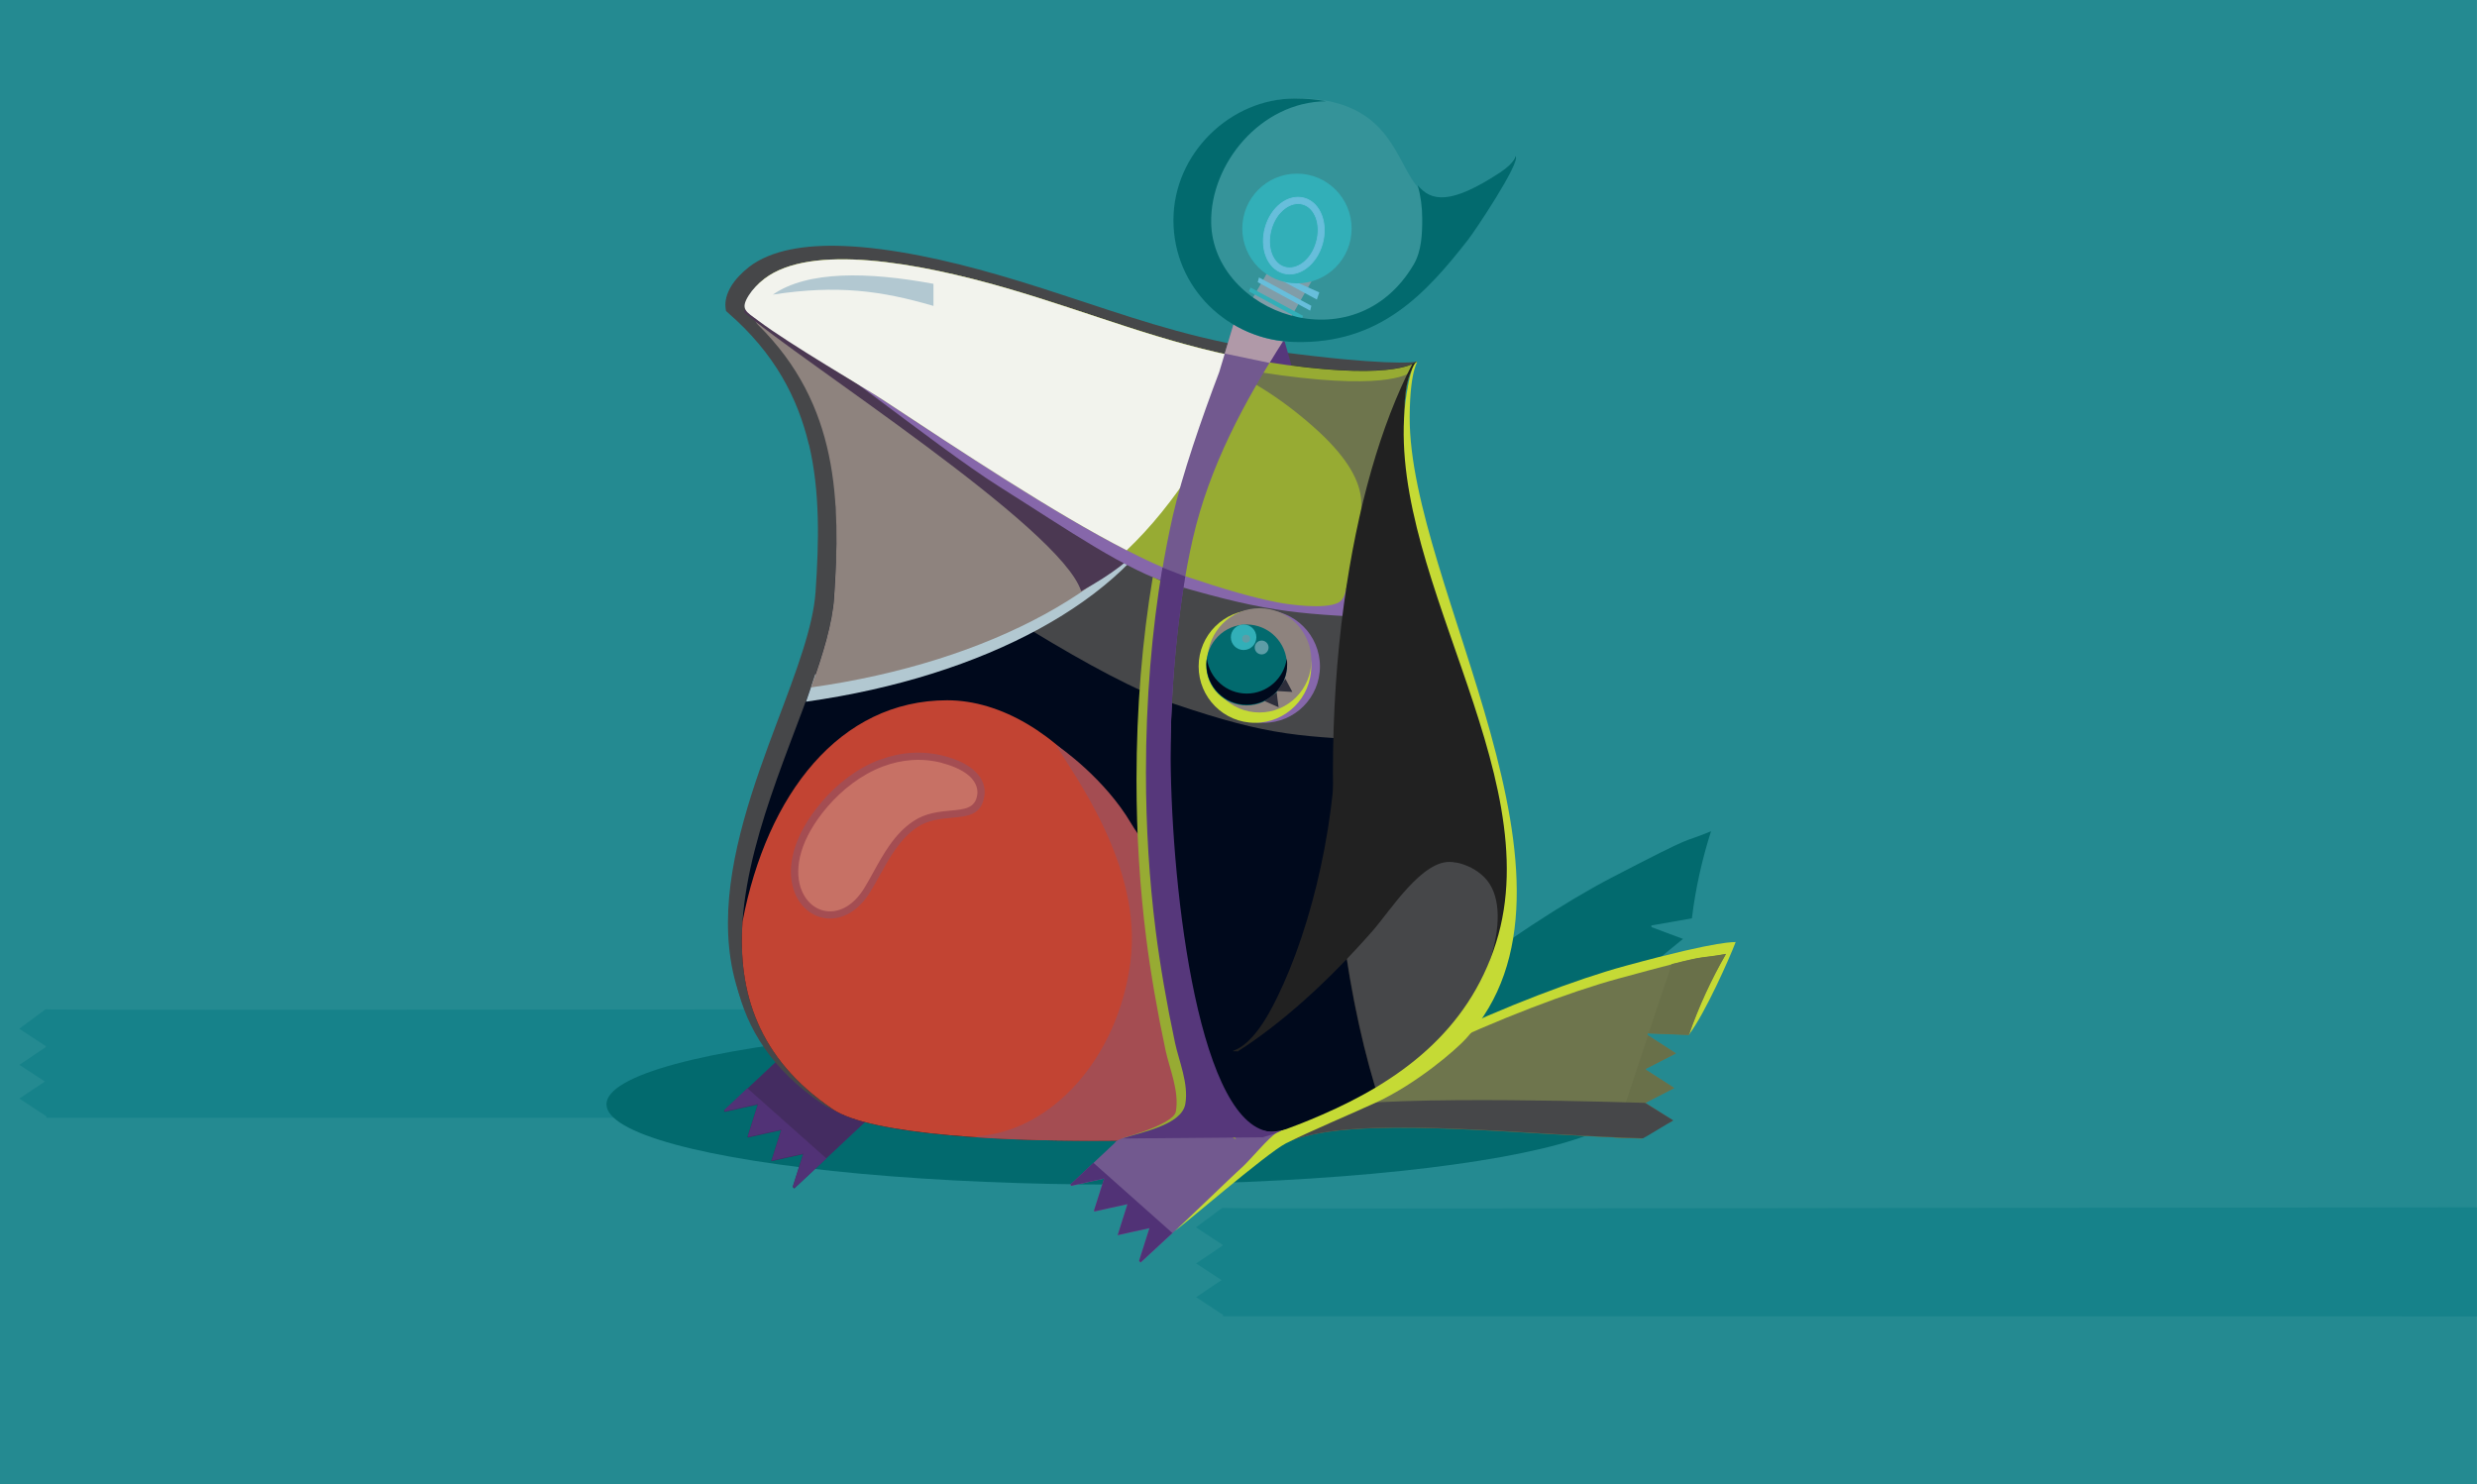 <?xml version="1.0" encoding="UTF-8"?>
<!DOCTYPE svg PUBLIC "-//W3C//DTD SVG 1.1//EN" "http://www.w3.org/Graphics/SVG/1.1/DTD/svg11.dtd">
<!-- Creator: CorelDRAW X6 -->
<svg xmlns="http://www.w3.org/2000/svg" xml:space="preserve" width="225.213mm" height="134.959mm" version="1.1" style="shape-rendering:geometricPrecision; text-rendering:geometricPrecision; image-rendering:optimizeQuality; fill-rule:evenodd; clip-rule:evenodd"
viewBox="0 0 22521 13496"
 xmlns:xlink="http://www.w3.org/1999/xlink">
 <defs>
  <style type="text/css">
   <![CDATA[
    .str1 {stroke:#67BEDB;stroke-width:7.62}
    .str0 {stroke:#2D2E3B;stroke-width:20}
    .fil11 {fill:#00091C}
    .fil2 {fill:#026A6E}
    .fil1 {fill:#16828A}
    .fil21 {fill:#212121}
    .fil0 {fill:#248A91}
    .fil25 {fill:#2D2E3B}
    .fil22 {fill:#32AFB8}
    .fil28 {fill:#359399}
    .fil6 {fill:#442C61}
    .fil7 {fill:#464749}
    .fil14 {fill:#4B3852}
    .fil5 {fill:#513276}
    .fil16 {fill:#56377B}
    .fil24 {fill:#5D9DA6}
    .fil30 {fill:#67BEDB}
    .fil10 {fill:#697049}
    .fil9 {fill:#6E754D}
    .fil4 {fill:#72598F}
    .fil29 {fill:#809DA8}
    .fil15 {fill:#8667AA}
    .fil13 {fill:#8E837E}
    .fil17 {fill:#97AB33}
    .fil20 {fill:#A44D52}
    .fil23 {fill:#B099A8}
    .fil12 {fill:#B2C8D1}
    .fil19 {fill:#C24433}
    .fil8 {fill:#C5DA35}
    .fil26 {fill:#C77165}
    .fil18 {fill:#F2F3ED}
    .fil3 {fill:#464749;fill-rule:nonzero}
    .fil31 {fill:#67BEDB;fill-rule:nonzero}
    .fil27 {fill:#A44D52;fill-rule:nonzero}
   ]]>
  </style>
 </defs>
 <g id="Слой_x0020_1">
  <g id="_270201712">
   <g id="_229212144">
    <g id="_1099856400">
     <rect class="fil0" x="-1" y="-43" width="22522" height="13543"/>
     <path class="fil1" d="M11821 9173c-2083,0 -11415,19 -11407,5l-239 177 122 80 119 78 0 9 -119 80 -121 81 122 80 110 72 -111 74 -121 81 122 80 122 80c1,1 1,8 1,14l11400 1 0 -994z"/>
     <ellipse class="fil2" cx="10152" cy="10042" rx="4638" ry="730"/>
     <path class="fil3" d="M6746 2756c427,381 649,806 754,1252 107,450 95,920 63,1387 -23,336 -181,754 -355,1214 -426,1129 -950,2513 312,3369l0 0c180,122 648,199 1227,239 715,49 1593,42 2323,-2 430,-26 832,-115 1185,-265 344,-145 643,-347 876,-603 822,-900 346,-2383 -82,-3719 -223,-697 -434,-1354 -448,-1884 -4,-150 20,-258 54,-333 -190,12 -518,7 -1060,-65 -683,-91 -1218,-269 -1784,-456 -253,-84 -513,-170 -780,-247 -445,-128 -942,-240 -1364,-256 -320,-12 -596,29 -766,159 -56,43 -99,89 -126,133 -17,28 -28,54 -31,76l2 1zm608 1287c-101,-427 -314,-833 -732,-1196l-21 -19 -4 -28c-8,-61 10,-130 52,-199 36,-59 92,-119 163,-175 201,-153 509,-203 861,-189 435,17 945,130 1400,262 286,82 539,167 786,248 561,186 1091,361 1757,450 941,126 1235,101 1266,92 1,0 -44,48 -70,120 -38,100 -62,244 -60,332 13,507 221,1155 441,1841 441,1375 931,2901 50,3865 -248,272 -564,486 -928,639 -369,156 -796,172 -1242,199 -730,-23 -1580,-81 -2315,26 -604,-42 -1034,-145 -1238,-285l0 0c-1359,-922 -895,-2293 -450,-3472 169,-448 324,-857 345,-1171 31,-455 42,-911 -60,-1342l-1 0z"/>
     <path class="fil4" d="M10603 9951l1120 278 -1352 1252c-1,1 -15,-14 -14,-16l47 -148 47 -148 -151 33 -138 31 42 -134 47 -148 -151 33 -148 33 -6 -6 46 -145 47 -148 -151 33 -147 33 -10 -11 876 -822 -3 2z"/>
     <path class="fil5" d="M10657 11215l-286 265c-1,1 -15,-14 -14,-16l47 -148 47 -148 -151 33 -138 31 42 -134 47 -148 -151 33 -148 33 -6 -6 46 -145 47 -148 -151 33 -147 33 -10 -11 210 -198 720 640 -3 3z"/>
     <path class="fil6" d="M7453 9278l644 708 -876 822c-1,1 -15,-14 -14,-16l47 -148 47 -148 -151 33 -138 31 42 -134 47 -148 -151 33 -148 33 -6 -6 46 -145 47 -148 -151 33 -147 33 -10 -11 876 -822 -3 2z"/>
     <path class="fil7" d="M6671 2790c862,749 880,1677 817,2600 -79,1150 -1837,3411 -10,4650 426,290 2259,331 3598,250 868,-52 1627,-360 2112,-892 1286,-1407 -471,-4121 -510,-5655 -11,-438 217,-438 190,-437 -6,0 -246,102 -1261,-33 -973,-130 -1653,-440 -2553,-701 -804,-233 -1773,-406 -2195,-85 -129,98 -198,216 -186,304l-1 0z"/>
     <path class="fil2" d="M15402 9141l0 -1 -144 -54 -133 -50 108 -89 120 -98 -145 -54 -142 -54 -1 -9 117 -96 120 -98 -145 -54 -141 -53 -2 -15 369 -65c32,-269 95,-546 174,-792 -299,124 -84,-4 -910,425 -826,430 -2318,1509 -2861,2285 2,29 -2,41 -1,42 12,24 -1,-134 393,-327 628,-306 1958,-431 2989,-625 -1,-2 -5,-20 -3,-21l120 -98 119 -98 -2 1z"/>
     <path class="fil8" d="M14807 9361l238 -63 1 -15 309 127c149,-195 373,-704 426,-844 -10,6 -104,-28 -1002,217 -898,245 -2585,983 -3279,1627 -5,28 -11,40 -10,41 6,26 28,-132 453,-237 388,-95 2867,124 2565,-528 -39,-83 474,-214 299,-327l-1 1z"/>
     <path class="fil9" d="M15207 10190l0 -1 -129 -83 -119 -77 125 -64 138 -71 -130 -84 -128 -82 0 -9 135 -69 138 -71 -130 -84 -127 -82 1 -15 375 14c88,-256 208,-513 337,-736 -319,58 -81,-22 -979,223 -898,245 -2585,983 -3279,1627 -5,28 -11,40 -10,41 6,26 28,-132 453,-237 678,-167 2005,-6 3053,23 -1,-2 0,-20 2,-21l138 -71 137 -70 -2 2z"/>
     <path class="fil10" d="M15207 10190l0 -1 -129 -83 -119 -77 125 -64 138 -71 -130 -84 -128 -82 0 -9 135 -69 138 -71 -130 -84 -122 -79 -310 929c87,4 173,7 256,9 -1,-2 0,-20 2,-21l138 -71 137 -70 -1 1zm-217 -794l365 14c88,-256 208,-513 337,-736 -239,43 -165,9 -493,93l-210 629 1 0z"/>
     <path class="fil7" d="M15216 10191l0 -1 -259 -161c-3,1 -2300,-80 -2897,43 -243,151 -456,304 -617,452 -5,28 -11,40 -10,41 6,26 28,-132 453,-237 678,-167 2005,-6 3053,23 6,0 235,-141 276,-163l0 1z"/>
     <path class="fil11" d="M6785 2823c862,749 860,1691 797,2614 -79,1150 -1837,3411 -10,4650 426,290 2259,331 3598,250 868,-52 1627,-360 2112,-892 1286,-1407 -471,-4121 -511,-5655 -11,-438 135,-501 108,-501 -6,0 -164,166 -1179,29 -973,-130 -1653,-440 -2553,-701 -804,-233 -1773,-406 -2195,-85 -129,98 -178,203 -166,290l-1 1z"/>
     <path class="fil7" d="M7319 3528c177,339 252,699 276,1066 143,87 263,160 323,200 931,612 2072,1375 2761,1608 885,299 1133,296 2046,341 168,8 354,125 371,41 -218,-681 -422,-1324 -435,-1835 -11,-438 135,-501 108,-501 -6,0 -164,166 -1179,29 -973,-130 -1653,-440 -2552,-701 -575,-167 -1234,-303 -1718,-250l-1 1z"/>
     <path class="fil12" d="M7412 6133c-26,80 -54,163 -84,248 1631,-229 2917,-933 3346,-1829 101,-210 451,-431 451,-658 0,-168 96,-331 241,-490 -381,-68 -721,-164 -1055,-269 158,246 244,514 244,793 0,1107 -1358,2025 -3144,2205z"/>
     <path class="fil13" d="M6818 2811c44,39 34,103 74,143 737,727 751,1608 691,2483 -16,232 -100,509 -209,814 1631,-229 2917,-933 3346,-1829 101,-210 451,-431 451,-658 0,-168 96,-331 241,-490 -826,-147 -1456,-422 -2265,-656 -804,-233 -1773,-406 -2195,-85 -129,98 -145,191 -133,278l-1 0z"/>
     <path class="fil14" d="M6765 2839c506,440 2880,1956 3065,2537 572,-315 696,-548 908,-991 101,-210 451,-431 451,-658 0,-168 -560,214 -414,55 -826,-147 -913,-469 -1722,-703 -804,-233 -1374,-726 -1797,-404 -129,98 -503,77 -490,166l-1 -1z"/>
     <path class="fil15" d="M13073 5720l-40 -126c-67,3 -219,-11 -330,-71 -712,-384 -1161,9 -2046,-341 -1295,-514 -2578,-1873 -3850,-2421 13,41 -11,-90 -22,49 535,268 1681,1225 2311,1622 613,386 1148,760 1576,886 912,267 1148,265 2062,310 168,8 323,177 339,92z"/>
     <polygon class="fil16" points="11271,3072 11676,3090 11845,3687 11271,3663 "/>
     <path class="fil17" d="M13206 5626c-218,-681 -422,-1324 -435,-1835 -11,-438 135,-501 108,-501 -6,0 -164,166 -1179,29 -973,-130 -1653,-440 -2553,-701 -804,-233 -1773,-406 -2195,-85 -111,85 -159,181 -167,263 98,147 1033,700 1244,840 931,612 2072,1375 2761,1608 347,117 597,189 827,234 109,21 422,64 548,4 83,-40 68,-170 110,-238 174,-277 46,316 234,325 99,5 207,10 326,16 168,8 354,125 371,41z"/>
     <path class="fil9" d="M13057 5413c-178,-566 -326,-1094 -338,-1528 -11,-438 135,-501 108,-501 -6,0 -164,166 -1179,29 -232,-31 -446,-72 -653,-120 318,118 641,318 943,585 606,534 400,798 426,902 65,261 401,74 539,328 55,101 106,204 152,306l2 -1z"/>
     <path class="fil18" d="M11360 3266c-801,-149 -1422,-417 -2214,-647 -804,-233 -1773,-406 -2195,-85 -63,48 -111,100 -143,151 -81,129 -26,147 86,231 292,219 961,607 1134,720 715,471 1554,1029 2216,1368 435,-413 822,-1013 1116,-1739z"/>
     <path class="fil19" d="M6751 8382c-44,637 138,1243 821,1705 341,232 1581,304 2747,283 76,-205 549,52 586,-180 32,-198 -271,-873 -271,-1083 0,-1508 -1045,-2739 -2022,-2739 -977,0 -1639,853 -1861,2012l1 1z"/>
     <path class="fil20" d="M8889 10343c442,29 942,36 1429,27 26,-69 96,-85 180,-86 128,-122 391,14 490,-155 -81,-270 -355,-885 -355,-1021 0,-272 26,-808 -153,-1289 -51,-138 -125,-212 -195,-330 -240,-408 -644,-692 -686,-718 153,263 793,1102 679,1977 -114,876 -719,1543 -1400,1585l12 11 -1 0z"/>
     <path class="fil21" d="M12539 9993c287,-141 539,-325 742,-548 1286,-1407 -471,-4121 -511,-5655 -11,-438 135,-501 108,-501 -1,0 -11,9 -37,21 -283,545 -503,1303 -622,2184 -65,478 -100,991 -100,1527 0,1132 157,2169 417,2971l2 0z"/>
     <path class="fil7" d="M12182 8228c63,602 179,1185 323,1662 218,-84 292,-114 640,-467 348,-353 650,-1149 349,-1447 -276,-273 -840,-157 -1312,252z"/>
     <ellipse class="fil15" cx="11489" cy="6060" rx="512" ry="513"/>
     <ellipse class="fil8" cx="11410" cy="6060" rx="512" ry="513"/>
     <ellipse class="fil13" cx="11451" cy="6005" rx="472" ry="474"/>
     <ellipse class="fil2" cx="11334" cy="6047" rx="367" ry="368"/>
     <circle class="fil22" cx="11307" cy="5795" r="116"/>
     <path class="fil4" d="M10138 10404c17,-2 236,27 501,34 109,3 226,2 340,-6 339,-24 652,-135 663,-144 -127,24 -346,-27 -470,-246 -288,-506 -445,-1516 -473,-1786 -40,-383 -61,-787 -61,-1203 0,-749 64,-1532 207,-2154 151,-658 465,-1242 830,-1811l-454 -157 -136 453c-159,418 -339,941 -422,1308 -154,683 -242,1479 -242,2328 0,502 31,984 88,1436 39,312 103,680 176,1022 35,165 126,373 94,558 -45,253 -666,283 -639,366l-1 0z"/>
     <path class="fil23" d="M11542 3301c43,-71 87,-141 132,-212l-454 -157 -85 283 406 85 1 0z"/>
     <path class="fil17" d="M11086 10112c-290,-505 -445,-1516 -473,-1786 -40,-383 -61,-786 -61,-1203 0,-606 42,-1233 133,-1780l-204 -95c-95,565 -148,1189 -148,1844 0,502 31,984 88,1436 39,312 103,680 176,1022 35,165 127,373 94,558 -23,129 -567,262 -484,242 121,-29 525,-117 723,-99 336,31 406,294 157,-139l0 1z"/>
     <path class="fil16" d="M11484 10341c94,-26 154,-49 159,-53 -696,128 -974,-1988 -998,-3281 -11,-621 45,-1224 131,-1765l-207 -81c-96,566 -150,1204 -150,1862 0,502 31,984 88,1436 39,312 103,680 176,1022 35,165 126,373 94,558 -34,195 -410,257 -570,314l1276 -11z"/>
     <path class="fil1" d="M22520 10979c-2083,0 -11415,19 -11407,5l-239 177 122 80 119 78 0 9 -119 80 -121 81 122 80 110 72 -111 74 -121 81 122 80 122 80c1,1 1,8 1,14l11400 1 0 -994z"/>
     <circle class="fil24" cx="11471" cy="5888" r="63"/>
     <path class="fil8" d="M10678 11195c42,-18 837,-708 1014,-798 231,-116 611,-275 823,-373 366,-171 716,-472 813,-578 1286,-1407 -519,-4121 -511,-5655 2,-460 87,-509 63,-499 -35,13 -68,143 -91,288 -246,1564 1308,3425 813,4994 -255,810 -888,1262 -1582,1563 -310,134 -346,131 -415,167 -62,31 -244,251 -312,311 -78,68 -600,575 -615,581l0 -1z"/>
     <path class="fil21" d="M12480 5811c-93,283 -325,370 -329,831 -9,961 -275,1945 -596,2539 -208,386 -366,366 -343,379 1,1 14,-2 42,1 391,-250 811,-624 1226,-1096 159,-181 454,-655 721,-626 280,30 -2,-296 80,-418l-801 0 0 -1609z"/>
     <path class="fil11" d="M10973 5990c-2,17 -4,34 -4,51 0,204 164,368 367,368 203,0 367,-165 367,-368 0,-17 -1,-35 -4,-51 -25,179 -178,317 -363,317 -185,0 -338,-137 -363,-317z"/>
     <circle class="fil24" cx="11330" cy="5808" r="36"/>
     <path class="fil5" d="M7511 10537l-286 265c-1,1 -15,-14 -14,-16l47 -148 47 -148 -151 33 -138 31 42 -134 47 -148 -151 33 -148 33 -6 -6 46 -145 47 -148 -151 33 -147 33 -10 -11 210 -198 720 640 -3 3z"/>
     <polygon class="fil25 str0" points="11600,6314 11606,6365 11613,6415 11565,6394 11518,6373 11559,6343 "/>
     <polygon class="fil25 str0" points="11686,6192 11710,6237 11733,6281 11681,6278 11630,6275 11658,6234 "/>
     <path class="fil26" d="M8579 6907c-430,-114 -826,109 -1079,406 -664,776 41,1340 385,783 118,-192 223,-458 438,-602 249,-167 558,-2 596,-263 16,-111 -59,-250 -340,-325z"/>
     <path class="fil27" d="M8570 6939c-191,-51 -375,-32 -543,31 -196,74 -369,210 -503,365 -253,296 -301,557 -246,732 21,66 56,119 100,157 43,37 95,59 151,63 109,8 232,-54 327,-208 27,-43 54,-92 82,-143 93,-169 195,-355 367,-469 113,-75 235,-86 341,-96 122,-11 221,-20 239,-143 8,-51 -9,-110 -65,-165 -50,-47 -130,-91 -250,-123l-1 0zm-567 -31c179,-67 377,-87 583,-33 132,35 222,84 279,139 75,71 96,151 85,223 -26,175 -148,186 -299,200 -98,9 -211,19 -311,85 -158,105 -256,284 -345,445 -28,50 -55,99 -84,146 -110,178 -256,249 -388,239 -69,-5 -135,-33 -189,-79 -53,-46 -96,-109 -120,-188 -61,-194 -11,-479 259,-795 140,-164 322,-306 531,-384l1 1z"/>
     <path class="fil28" d="M11793 894c1347,0 663,1452 1835,682 148,-97 139,-158 145,-148 41,64 -372,681 -436,762 -416,529 -987,908 -1544,918 -610,11 -1104,-496 -1104,-1107 0,-611 522,-1107 1104,-1107l0 -1z"/>
     <rect class="fil29" transform="matrix(0.359 0.208 -0.207 0.36 11640.3 2274.27)" width="935" height="1605"/>
     <polygon class="fil22" points="11370,2615 11847,2872 11832,2909 11355,2650 "/>
     <polygon class="fil30" points="11490,2448 11569,2469 11995,2659 11973,2724 11496,2466 "/>
     <ellipse class="fil22" cx="11792" cy="2078" rx="497" ry="499"/>
     <polygon class="fil30" points="11447,2523 11923,2781 11912,2825 11435,2566 "/>
     <path class="fil12" d="M8487 2581c-592,-110 -1145,-121 -1460,98 584,-90 986,-36 1460,103l0 -202z"/>
     <circle class="fil22" transform="matrix(0.194 0.056 -0.074 0.261 11762.7 2142.11)" r="1199"/>
     <path class="fil31 str1" d="M11856 1801l0 0 4 1c73,21 128,79 157,157 28,74 32,167 6,259l0 0c-26,92 -78,169 -141,217 -65,50 -142,70 -215,49 -73,-21 -128,-79 -157,-157 -28,-74 -32,-167 -6,-259l0 0 0 0c26,-92 78,-169 141,-217 64,-49 139,-69 211,-50zm109 177c-23,-60 -65,-106 -120,-121l0 0c-55,-16 -115,1 -166,40 -54,41 -98,106 -121,188l0 0 0 0c-23,80 -20,161 4,224 23,60 65,106 120,121 55,16 115,-1 166,-40 54,-41 98,-106 121,-188l0 0c23,-80 20,-161 -4,-224z"/>
     <path class="fil2" d="M12889 1684c123,149 299,180 747,-114 148,-97 139,-158 145,-148 40,64 -372,681 -436,762 -379,482 -794,946 -1572,926 -610,-15 -1104,-496 -1104,-1107 0,-611 522,-1107 1104,-1107 107,0 200,9 283,25 -595,6 -1054,571 -1044,1104 15,820 1298,1302 1841,381 73,-124 78,-281 78,-416 0,-106 -14,-209 -41,-306l-1 0z"/>
    </g>
   </g>
  </g>
 </g>
</svg>
